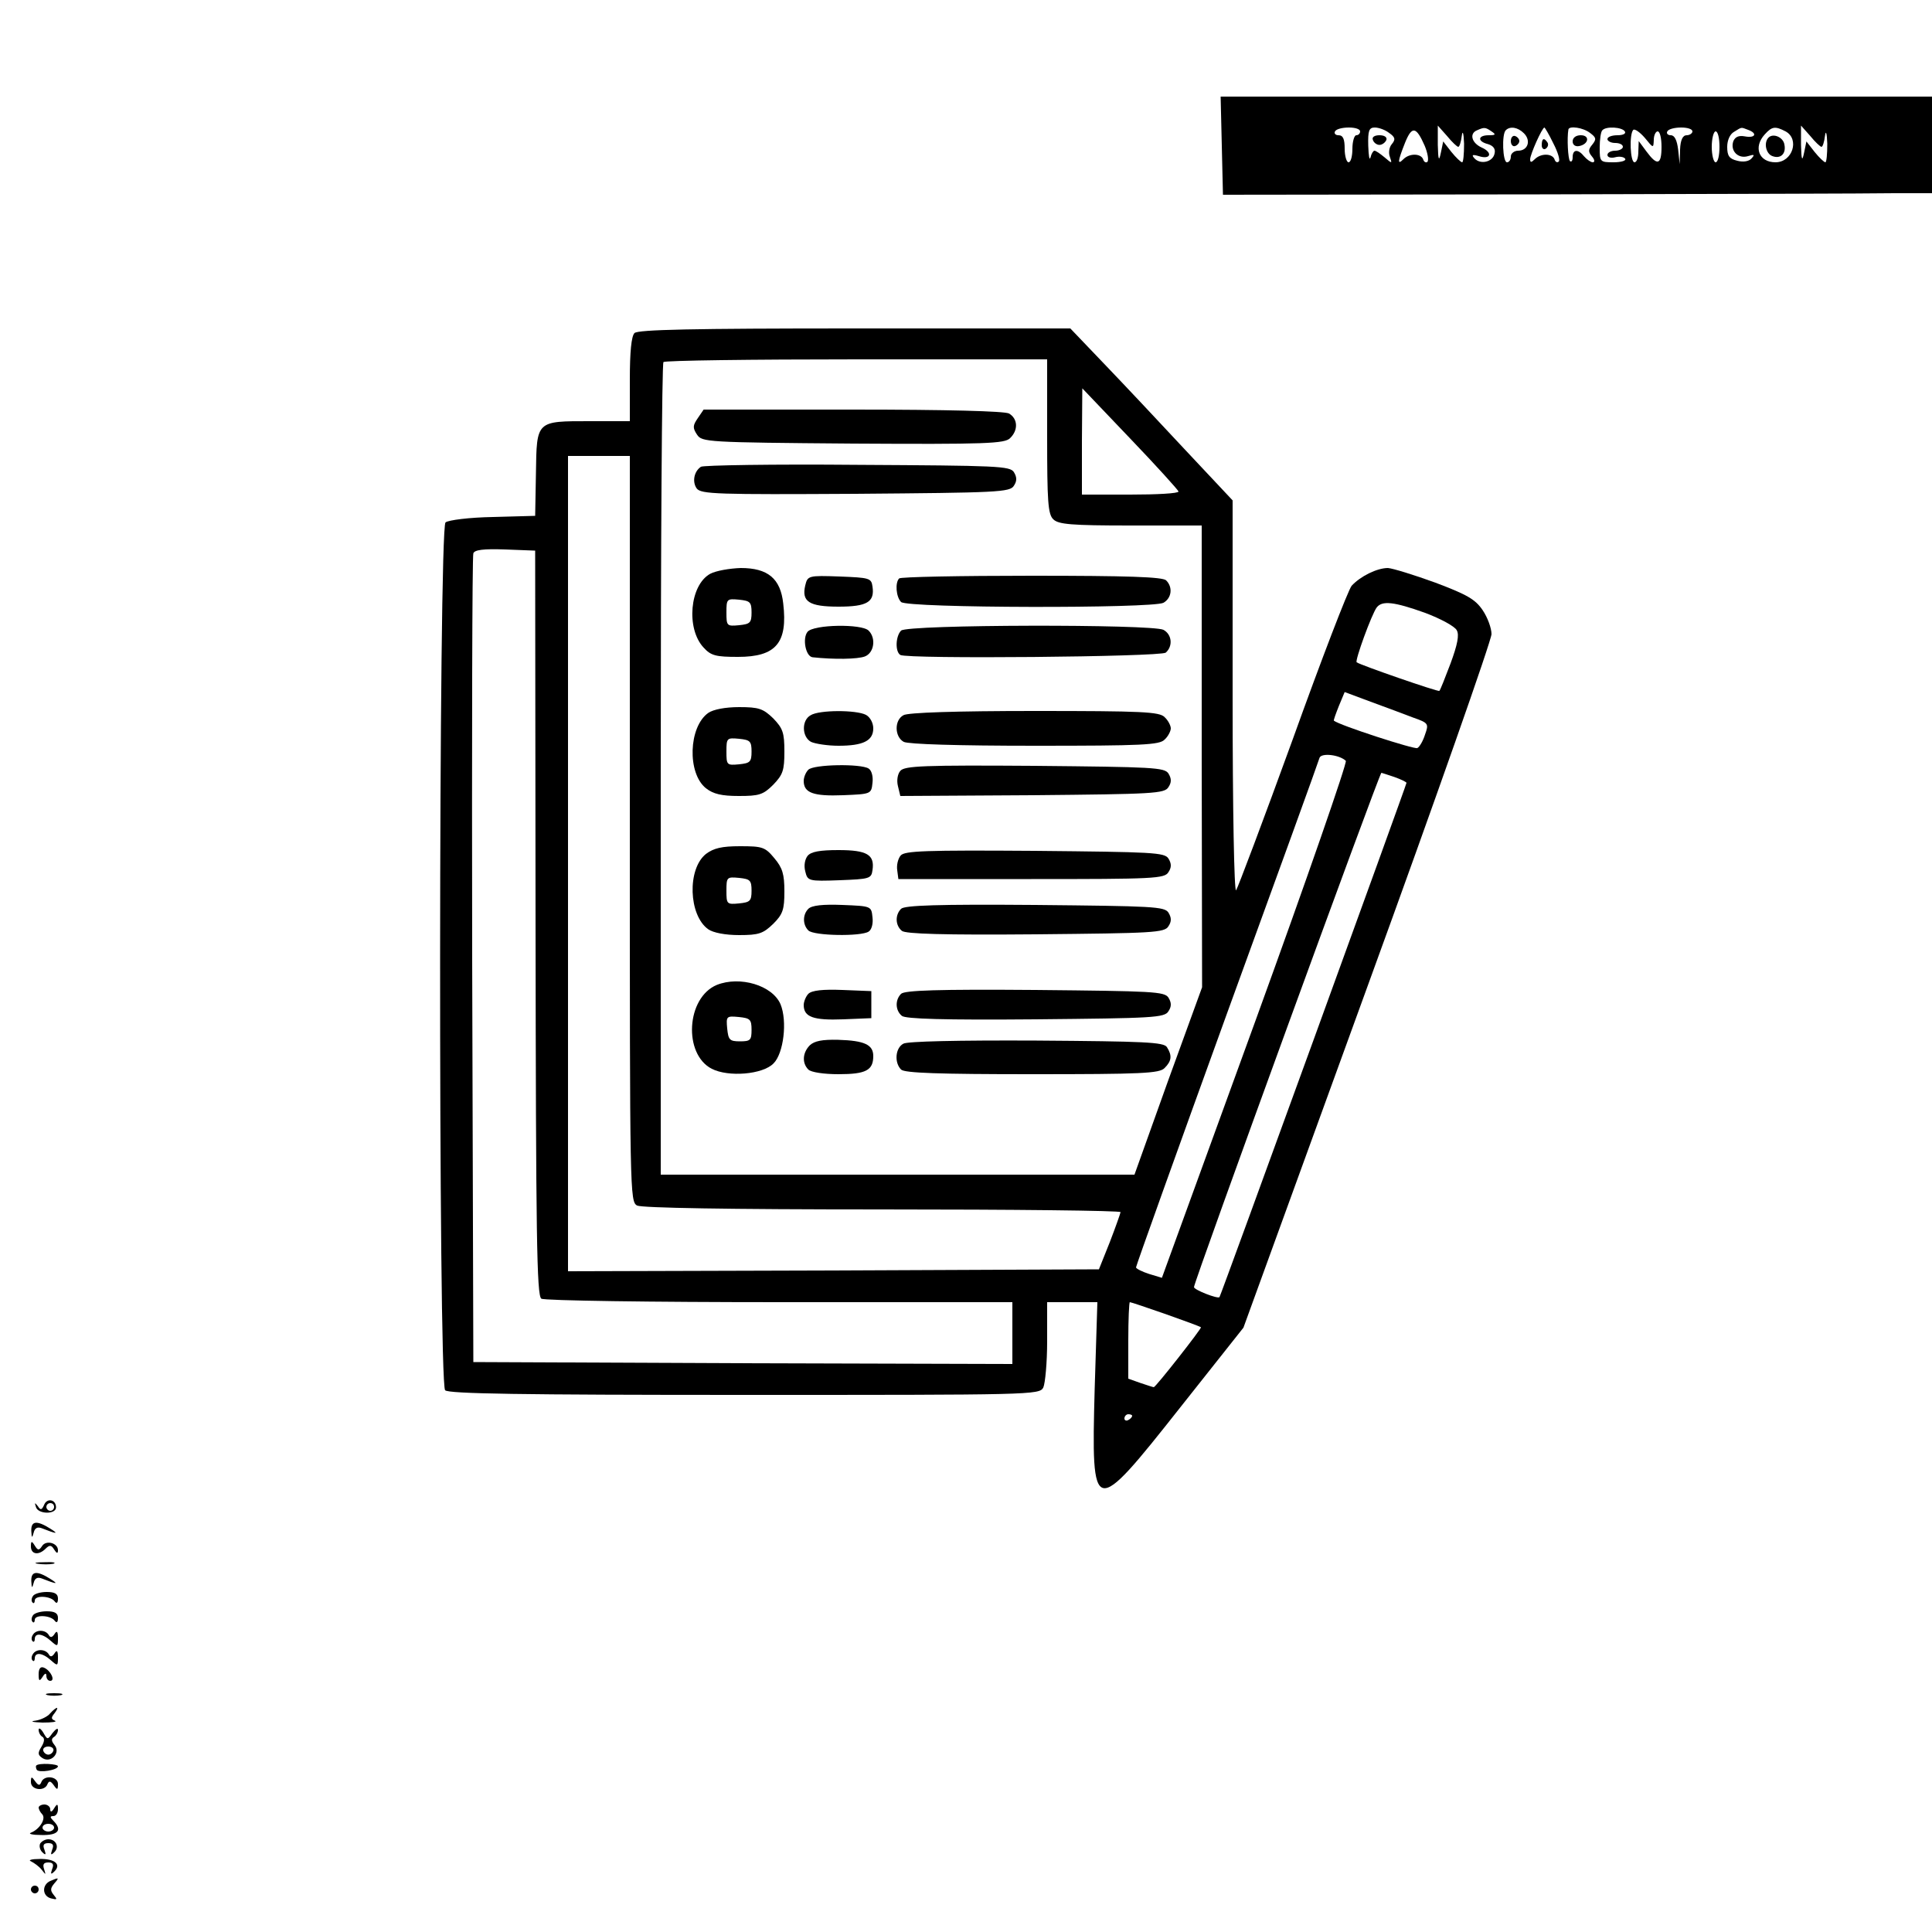 <?xml version="1.0" standalone="no"?>
<!DOCTYPE svg PUBLIC "-//W3C//DTD SVG 20010904//EN"
 "http://www.w3.org/TR/2001/REC-SVG-20010904/DTD/svg10.dtd">
<svg version="1.0" xmlns="http://www.w3.org/2000/svg"
 width="500pt" height="500pt" viewBox="0 0 500 500"
 preserveAspectRatio="xMidYMid meet">

<g transform="translate(0,500) scale(0.1,-0.1)"
fill="#000000" stroke="none">
<path d="M3162 4623 l3 -127 820 1 c451 1 864 2 918 3 l97 0 0 125 0 125 -920
0 -921 0 3 -127z m358 37 c0 -5 -4 -10 -10 -10 -5 0 -10 -16 -10 -35 0 -19 -4
-35 -10 -35 -5 0 -10 16 -10 35 0 25 -4 35 -16 35 -8 0 -12 5 -9 10 3 6 19 10
36 10 16 0 29 -4 29 -10z m75 -4 c16 -11 17 -17 7 -29 -7 -8 -9 -23 -5 -33 6
-18 6 -18 -14 -1 -11 9 -22 17 -26 17 -3 0 -8 -8 -10 -17 -3 -10 -5 3 -6 30
-1 39 2 47 17 47 10 0 27 -6 37 -14z m92 -33 c8 -19 11 -38 7 -42 -4 -3 -9 0
-11 7 -6 15 -35 16 -51 0 -16 -16 -15 -6 4 42 18 45 29 43 51 -7z m87 -3 c3 0
7 12 9 28 2 16 5 9 6 -20 0 -27 -2 -48 -5 -48 -3 0 -16 12 -28 27 l-21 27 -6
-29 c-5 -24 -7 -20 -8 20 l0 50 24 -27 c13 -16 26 -28 29 -28z m86 40 c12 -8
11 -10 -7 -10 -29 0 -30 -16 -2 -23 13 -4 20 -12 17 -24 -4 -22 -36 -30 -52
-13 -8 9 -6 11 11 6 31 -10 37 9 8 22 -27 12 -33 37 -12 45 18 8 21 8 37 -3z
m84 -5 c19 -19 10 -45 -15 -45 -10 0 -19 -7 -19 -15 0 -8 -4 -15 -10 -15 -11
0 -14 73 -3 83 11 11 31 8 47 -8z m76 -26 c12 -23 18 -44 14 -47 -4 -4 -9 -1
-11 6 -6 15 -35 16 -51 0 -9 -9 -12 -9 -12 0 0 12 31 82 37 82 1 0 12 -18 23
-41z m95 27 c16 -12 17 -16 6 -30 -11 -13 -11 -19 -1 -31 7 -8 8 -15 2 -15 -5
0 -15 7 -22 15 -16 20 -30 19 -30 -2 0 -9 -3 -13 -7 -10 -5 6 -8 59 -4 82 2
10 38 5 56 -9z m90 4 c4 -6 -5 -10 -19 -10 -14 0 -26 -4 -26 -10 0 -5 9 -10
20 -10 11 0 20 -4 20 -10 0 -5 -9 -10 -20 -10 -11 0 -20 -5 -20 -11 0 -6 9 -9
20 -6 11 3 23 1 26 -4 3 -5 -11 -9 -30 -9 -35 0 -36 1 -36 38 0 21 3 42 7 45
10 11 51 8 58 -3z m75 -22 c0 12 5 22 10 22 6 0 10 -18 10 -40 0 -47 -11 -50
-39 -12 l-20 27 -1 -27 c0 -16 -4 -28 -10 -28 -11 0 -14 73 -3 84 4 3 17 -6
30 -21 22 -27 22 -27 23 -5z m100 22 c0 -5 -7 -10 -15 -10 -10 0 -16 -12 -17
-37 l-1 -38 -4 38 c-3 24 -9 37 -19 37 -8 0 -12 5 -9 10 3 6 19 10 36 10 16 0
29 -4 29 -10z m144 4 c25 -9 19 -22 -8 -17 -16 3 -25 -1 -30 -12 -9 -25 12
-47 38 -39 16 5 18 4 9 -6 -7 -8 -22 -10 -37 -6 -21 5 -26 13 -26 36 0 17 7
33 18 39 21 13 17 12 36 5z m97 -4 c37 -20 18 -80 -26 -80 -43 0 -58 39 -28
72 19 21 27 22 54 8z m93 -40 c3 0 7 12 9 28 2 16 5 9 6 -20 0 -27 -2 -48 -5
-48 -3 0 -16 12 -28 27 l-21 27 -6 -29 c-5 -24 -7 -20 -8 20 l0 50 24 -27 c13
-16 26 -28 29 -28z m-264 0 c0 -22 -4 -40 -10 -40 -5 0 -10 18 -10 40 0 22 5
40 10 40 6 0 10 -18 10 -40z"/>
<path d="M3553 4638 c2 -7 10 -13 17 -13 7 0 15 6 18 13 2 7 -5 12 -18 12 -13
0 -20 -5 -17 -12z"/>
<path d="M3910 4635 c0 -9 5 -15 11 -13 6 2 11 8 11 13 0 5 -5 11 -11 13 -6 2
-11 -4 -11 -13z"/>
<path d="M3990 4624 c0 -8 5 -12 10 -9 6 4 8 11 5 16 -9 14 -15 11 -15 -7z"/>
<path d="M4070 4634 c0 -9 7 -14 17 -12 25 5 28 28 4 28 -12 0 -21 -6 -21 -16z"/>
<path d="M4577 4644 c-13 -13 -7 -42 10 -48 21 -8 36 6 31 30 -3 19 -29 30
-41 18z"/>
<path d="M1642 4138 c-8 -8 -12 -49 -12 -120 l0 -108 -103 0 c-140 0 -138 2
-140 -135 l-2 -110 -109 -3 c-61 -1 -116 -8 -123 -14 -18 -15 -19 -2228 -1
-2246 9 -9 195 -12 775 -12 743 0 763 0 773 19 5 11 10 65 10 120 l0 101 65 0
65 0 -7 -225 c-9 -333 -5 -334 221 -48 l164 207 321 883 c177 486 321 896 321
912 0 15 -10 43 -23 62 -19 28 -40 40 -122 71 -55 20 -110 37 -123 38 -28 0
-71 -21 -94 -46 -9 -11 -78 -190 -153 -399 -76 -209 -142 -384 -146 -389 -5
-6 -9 212 -9 500 l0 509 -122 130 c-67 72 -161 172 -210 223 l-88 92 -558 0
c-421 0 -561 -3 -570 -12z m1068 -267 c0 -168 2 -202 16 -215 13 -13 46 -16
200 -16 l184 0 0 -597 1 -598 -88 -242 -87 -243 -613 0 -613 0 0 1048 c0 577
3 1052 7 1055 3 4 228 7 500 7 l493 0 0 -199z m340 -143 c0 -5 -56 -8 -125 -8
l-125 0 0 138 1 137 124 -130 c68 -71 124 -133 125 -137z m-1420 -873 c0 -943
0 -965 19 -975 13 -6 230 -10 635 -10 339 0 616 -3 616 -7 -1 -5 -13 -39 -28
-78 l-28 -70 -687 -3 -687 -2 0 1055 0 1055 80 0 80 0 0 -965z m-244 -244 c1
-811 3 -964 15 -972 8 -5 285 -9 617 -9 l602 0 0 -80 0 -80 -697 2 -698 3 -3
1040 c-1 572 0 1046 3 1053 3 9 26 12 82 10 l78 -3 1 -964z m2302 803 c40 -15
77 -35 82 -45 7 -12 2 -37 -16 -86 -14 -37 -27 -70 -29 -71 -3 -3 -205 67
-214 74 -5 4 39 125 52 142 14 18 44 15 125 -14z m-31 -271 c40 -14 41 -16 31
-44 -5 -16 -14 -32 -20 -35 -7 -4 -202 59 -216 71 -1 1 5 18 13 38 l15 36 67
-25 c38 -14 87 -32 110 -41z m-174 -112 c4 -4 -101 -307 -234 -673 l-242 -665
-33 10 c-19 6 -34 14 -34 17 0 4 106 300 235 656 130 357 238 655 240 663 5
13 51 8 68 -8z m126 -42 c17 -6 31 -13 31 -15 0 -5 -481 -1328 -484 -1331 -5
-5 -66 19 -66 26 0 14 480 1331 485 1331 1 0 16 -5 34 -11z m-592 -1390 c48
-17 89 -32 91 -34 3 -2 -117 -155 -122 -155 -2 0 -17 5 -35 11 l-31 11 0 99
c0 54 2 99 4 99 3 0 44 -14 93 -31z m-87 -263 c0 -3 -4 -8 -10 -11 -5 -3 -10
-1 -10 4 0 6 5 11 10 11 6 0 10 -2 10 -4z"/>
<path d="M1806 3918 c-13 -19 -14 -25 -2 -43 13 -19 23 -20 404 -23 345 -2
392 0 406 14 22 21 20 51 -3 64 -13 6 -158 10 -405 10 l-385 0 -15 -22z"/>
<path d="M1814 3792 c-18 -12 -23 -39 -11 -56 11 -15 54 -16 411 -14 367 3
400 4 410 21 8 12 8 22 0 35 -10 16 -42 17 -405 19 -217 2 -399 -1 -405 -5z"/>
<path d="M1838 3515 c-53 -29 -63 -142 -17 -191 19 -21 32 -24 89 -24 98 0
129 36 117 138 -7 65 -40 92 -110 92 -29 -1 -64 -7 -79 -15z m107 -100 c0 -27
-4 -30 -32 -33 -32 -3 -33 -2 -33 33 0 35 1 36 33 33 28 -3 32 -6 32 -33z"/>
<path d="M2084 3485 c-10 -42 10 -55 86 -55 74 0 94 12 88 52 -3 22 -8 23 -85
26 -81 3 -83 2 -89 -23z"/>
<path d="M2327 3503 c-11 -11 -8 -48 5 -61 16 -16 650 -17 679 -2 21 12 25 40
7 58 -9 9 -100 12 -348 12 -185 0 -340 -3 -343 -7z"/>
<path d="M2090 3365 c-14 -17 -5 -64 13 -66 56 -6 116 -5 135 2 24 9 30 47 10
67 -18 18 -142 16 -158 -3z"/>
<path d="M2332 3368 c-14 -14 -16 -54 -2 -63 18 -11 673 -5 687 6 19 17 16 47
-6 59 -29 15 -663 14 -679 -2z"/>
<path d="M1833 3155 c-51 -36 -55 -156 -6 -195 19 -15 41 -20 85 -20 52 0 63
3 89 29 25 26 29 37 29 86 0 49 -4 60 -29 86 -26 25 -37 29 -88 29 -36 0 -67
-6 -80 -15z m112 -100 c0 -27 -4 -30 -32 -33 -32 -3 -33 -2 -33 33 0 35 1 36
33 33 28 -3 32 -6 32 -33z"/>
<path d="M2098 3149 c-24 -13 -23 -56 1 -69 11 -5 43 -10 71 -10 64 0 90 13
90 45 0 14 -8 29 -19 35 -25 13 -121 13 -143 -1z"/>
<path d="M2338 3149 c-24 -13 -23 -56 1 -69 13 -6 138 -10 340 -10 277 0 322
2 335 16 9 8 16 22 16 29 0 7 -7 21 -16 29 -13 14 -58 16 -337 16 -200 0 -329
-4 -339 -11z"/>
<path d="M2092 3008 c-7 -7 -12 -20 -12 -29 0 -31 25 -40 102 -37 72 3 73 3
76 32 2 16 -2 32 -10 37 -20 13 -142 11 -156 -3z"/>
<path d="M2330 3005 c-7 -8 -10 -25 -6 -40 l6 -25 342 2 c312 3 342 4 352 21
8 12 8 22 0 35 -10 16 -40 17 -346 20 -288 2 -337 0 -348 -13z"/>
<path d="M1827 2790 c-49 -39 -45 -159 6 -195 13 -9 44 -15 80 -15 51 0 62 4
88 29 25 25 29 37 29 84 0 45 -5 61 -26 86 -24 29 -31 31 -89 31 -47 0 -68 -5
-88 -20z m118 -95 c0 -27 -4 -30 -32 -33 -32 -3 -33 -2 -33 33 0 35 1 36 33
33 28 -3 32 -6 32 -33z"/>
<path d="M2090 2785 c-7 -9 -10 -25 -6 -40 6 -25 8 -26 89 -23 77 3 82 4 85
26 6 40 -14 52 -88 52 -48 0 -71 -4 -80 -15z"/>
<path d="M2331 2786 c-7 -8 -11 -25 -9 -38 l3 -23 344 0 c317 0 345 1 355 18
8 12 8 22 0 35 -10 16 -40 17 -346 20 -284 2 -337 0 -347 -12z"/>
<path d="M2092 2648 c-15 -15 -15 -41 0 -56 14 -14 136 -16 156 -3 8 5 12 21
10 37 -3 29 -3 29 -78 32 -50 2 -79 -1 -88 -10z"/>
<path d="M2332 2648 c-16 -16 -15 -43 2 -57 9 -8 109 -11 346 -9 304 3 334 4
344 21 8 12 8 22 0 35 -10 16 -40 17 -345 20 -252 2 -338 -1 -347 -10z"/>
<path d="M1855 2451 c-79 -33 -87 -179 -13 -217 43 -22 132 -15 160 14 26 26
36 109 18 153 -21 49 -105 74 -165 50z m90 -116 c0 -27 -3 -30 -30 -30 -27 0
-30 4 -33 33 -3 32 -2 33 30 30 29 -3 33 -6 33 -33z"/>
<path d="M2092 2428 c-6 -6 -12 -20 -12 -29 0 -31 25 -40 102 -37 l73 3 0 35
0 35 -75 3 c-50 2 -79 -1 -88 -10z"/>
<path d="M2332 2428 c-16 -16 -15 -43 2 -57 9 -8 109 -11 346 -9 304 3 334 4
344 21 8 12 8 22 0 35 -10 16 -40 17 -345 20 -252 2 -338 -1 -347 -10z"/>
<path d="M2096 2295 c-19 -19 -21 -46 -4 -63 7 -7 40 -12 78 -12 71 0 90 10
90 47 0 29 -22 40 -91 42 -41 1 -61 -3 -73 -14z"/>
<path d="M2338 2299 c-21 -11 -24 -49 -6 -67 9 -9 98 -12 339 -12 284 0 330 2
343 16 18 18 20 32 6 54 -8 13 -58 15 -337 17 -206 1 -335 -2 -345 -8z"/>
<path d="M114 1105 c-6 -13 -9 -14 -16 -3 -8 10 -9 10 -5 -2 5 -19 52 -20 52
-1 0 21 -24 25 -31 6z m26 -5 c0 -5 -4 -10 -10 -10 -5 0 -10 5 -10 10 0 6 5
10 10 10 6 0 10 -4 10 -10z"/>
<path d="M81 1038 c1 -19 2 -19 6 -5 3 13 10 16 21 12 38 -15 46 -16 22 -1
-35 22 -50 20 -49 -6z"/>
<path d="M80 998 c0 -21 20 -24 38 -6 10 10 15 10 22 -2 7 -11 10 -11 10 -2 0
19 -31 27 -41 11 -8 -12 -11 -12 -19 1 -8 13 -10 12 -10 -2z"/>
<path d="M98 953 c12 -2 30 -2 40 0 9 3 -1 5 -23 4 -22 0 -30 -2 -17 -4z"/>
<path d="M81 908 c1 -19 2 -19 6 -5 3 13 10 16 21 12 38 -15 46 -16 22 -1 -35
22 -50 20 -49 -6z"/>
<path d="M85 869 c-4 -6 -4 -13 -1 -16 3 -4 6 -1 6 5 0 14 42 12 52 -3 5 -6 8
-3 8 8 0 12 -8 17 -29 17 -17 0 -33 -5 -36 -11z"/>
<path d="M85 819 c-4 -6 -4 -13 -1 -16 3 -4 6 -1 6 5 0 14 42 12 52 -3 5 -6 8
-3 8 8 0 12 -8 17 -29 17 -17 0 -33 -5 -36 -11z"/>
<path d="M85 769 c-4 -6 -4 -13 -1 -16 3 -4 6 -1 6 5 0 17 20 15 42 -5 17 -15
18 -15 18 8 0 17 -3 20 -9 10 -6 -9 -11 -10 -15 -2 -9 14 -33 14 -41 0z"/>
<path d="M85 719 c-4 -6 -4 -13 -1 -16 3 -4 6 -1 6 5 0 17 20 15 42 -5 17 -15
18 -15 18 8 0 17 -3 20 -9 10 -6 -9 -11 -10 -15 -2 -9 14 -33 14 -41 0z"/>
<path d="M100 667 c0 -18 2 -19 10 -7 6 10 10 11 10 3 0 -7 4 -13 10 -13 14 0
1 27 -16 34 -9 4 -14 -2 -14 -17z"/>
<path d="M123 613 c9 -2 25 -2 35 0 9 3 1 5 -18 5 -19 0 -27 -2 -17 -5z"/>
<path d="M130 566 c-6 -8 -24 -17 -38 -19 -16 -2 -8 -4 18 -5 25 0 39 2 32 5
-10 4 -10 8 -1 19 6 8 9 14 6 14 -2 0 -10 -6 -17 -14z"/>
<path d="M100 523 c0 -6 4 -15 10 -18 6 -4 5 -13 -3 -26 -10 -16 -9 -21 3 -29
22 -14 48 14 31 34 -8 10 -9 16 -1 21 5 3 10 11 10 18 0 6 -6 2 -14 -8 -13
-18 -13 -18 -24 1 -6 10 -12 14 -12 7z m38 -54 c-2 -6 -8 -10 -13 -10 -5 0
-11 4 -13 10 -2 6 4 11 13 11 9 0 15 -5 13 -11z"/>
<path d="M94 431 c-2 -2 -1 -7 1 -11 5 -9 55 -1 55 9 0 6 -49 9 -56 2z"/>
<path d="M80 388 c0 -21 36 -25 43 -5 4 9 8 8 16 -3 9 -13 11 -13 11 3 0 20
-36 24 -43 5 -4 -10 -8 -9 -16 2 -9 13 -11 13 -11 -2z"/>
<path d="M100 322 c0 -4 4 -12 9 -17 11 -11 -6 -39 -29 -48 -8 -3 4 -6 28 -6
43 -1 54 13 30 37 -9 9 -9 12 0 12 7 0 12 8 12 18 0 14 -2 15 -10 2 -6 -10
-10 -11 -10 -2 0 6 -7 12 -15 12 -8 0 -15 -4 -15 -8z m40 -52 c0 -5 -7 -10
-15 -10 -8 0 -15 5 -15 10 0 6 7 10 15 10 8 0 15 -4 15 -10z"/>
<path d="M104 229 c-3 -6 -1 -16 5 -22 9 -9 11 -8 6 6 -5 12 -2 17 10 17 12 0
15 -5 10 -17 -5 -14 -3 -15 6 -6 13 13 4 33 -16 33 -8 0 -17 -5 -21 -11z"/>
<path d="M80 183 c8 -4 21 -13 28 -22 11 -14 11 -14 6 2 -4 12 -1 17 11 17 12
0 15 -5 10 -17 -5 -14 -3 -15 6 -6 18 18 1 33 -39 32 -20 0 -30 -3 -22 -6z"/>
<path d="M130 132 c-22 -10 -21 -39 2 -45 16 -4 17 -3 7 9 -9 11 -9 17 1 29
14 16 13 17 -10 7z"/>
<path d="M80 110 c0 -5 5 -10 10 -10 6 0 10 5 10 10 0 6 -4 10 -10 10 -5 0
-10 -4 -10 -10z"/>
</g>
</svg>
